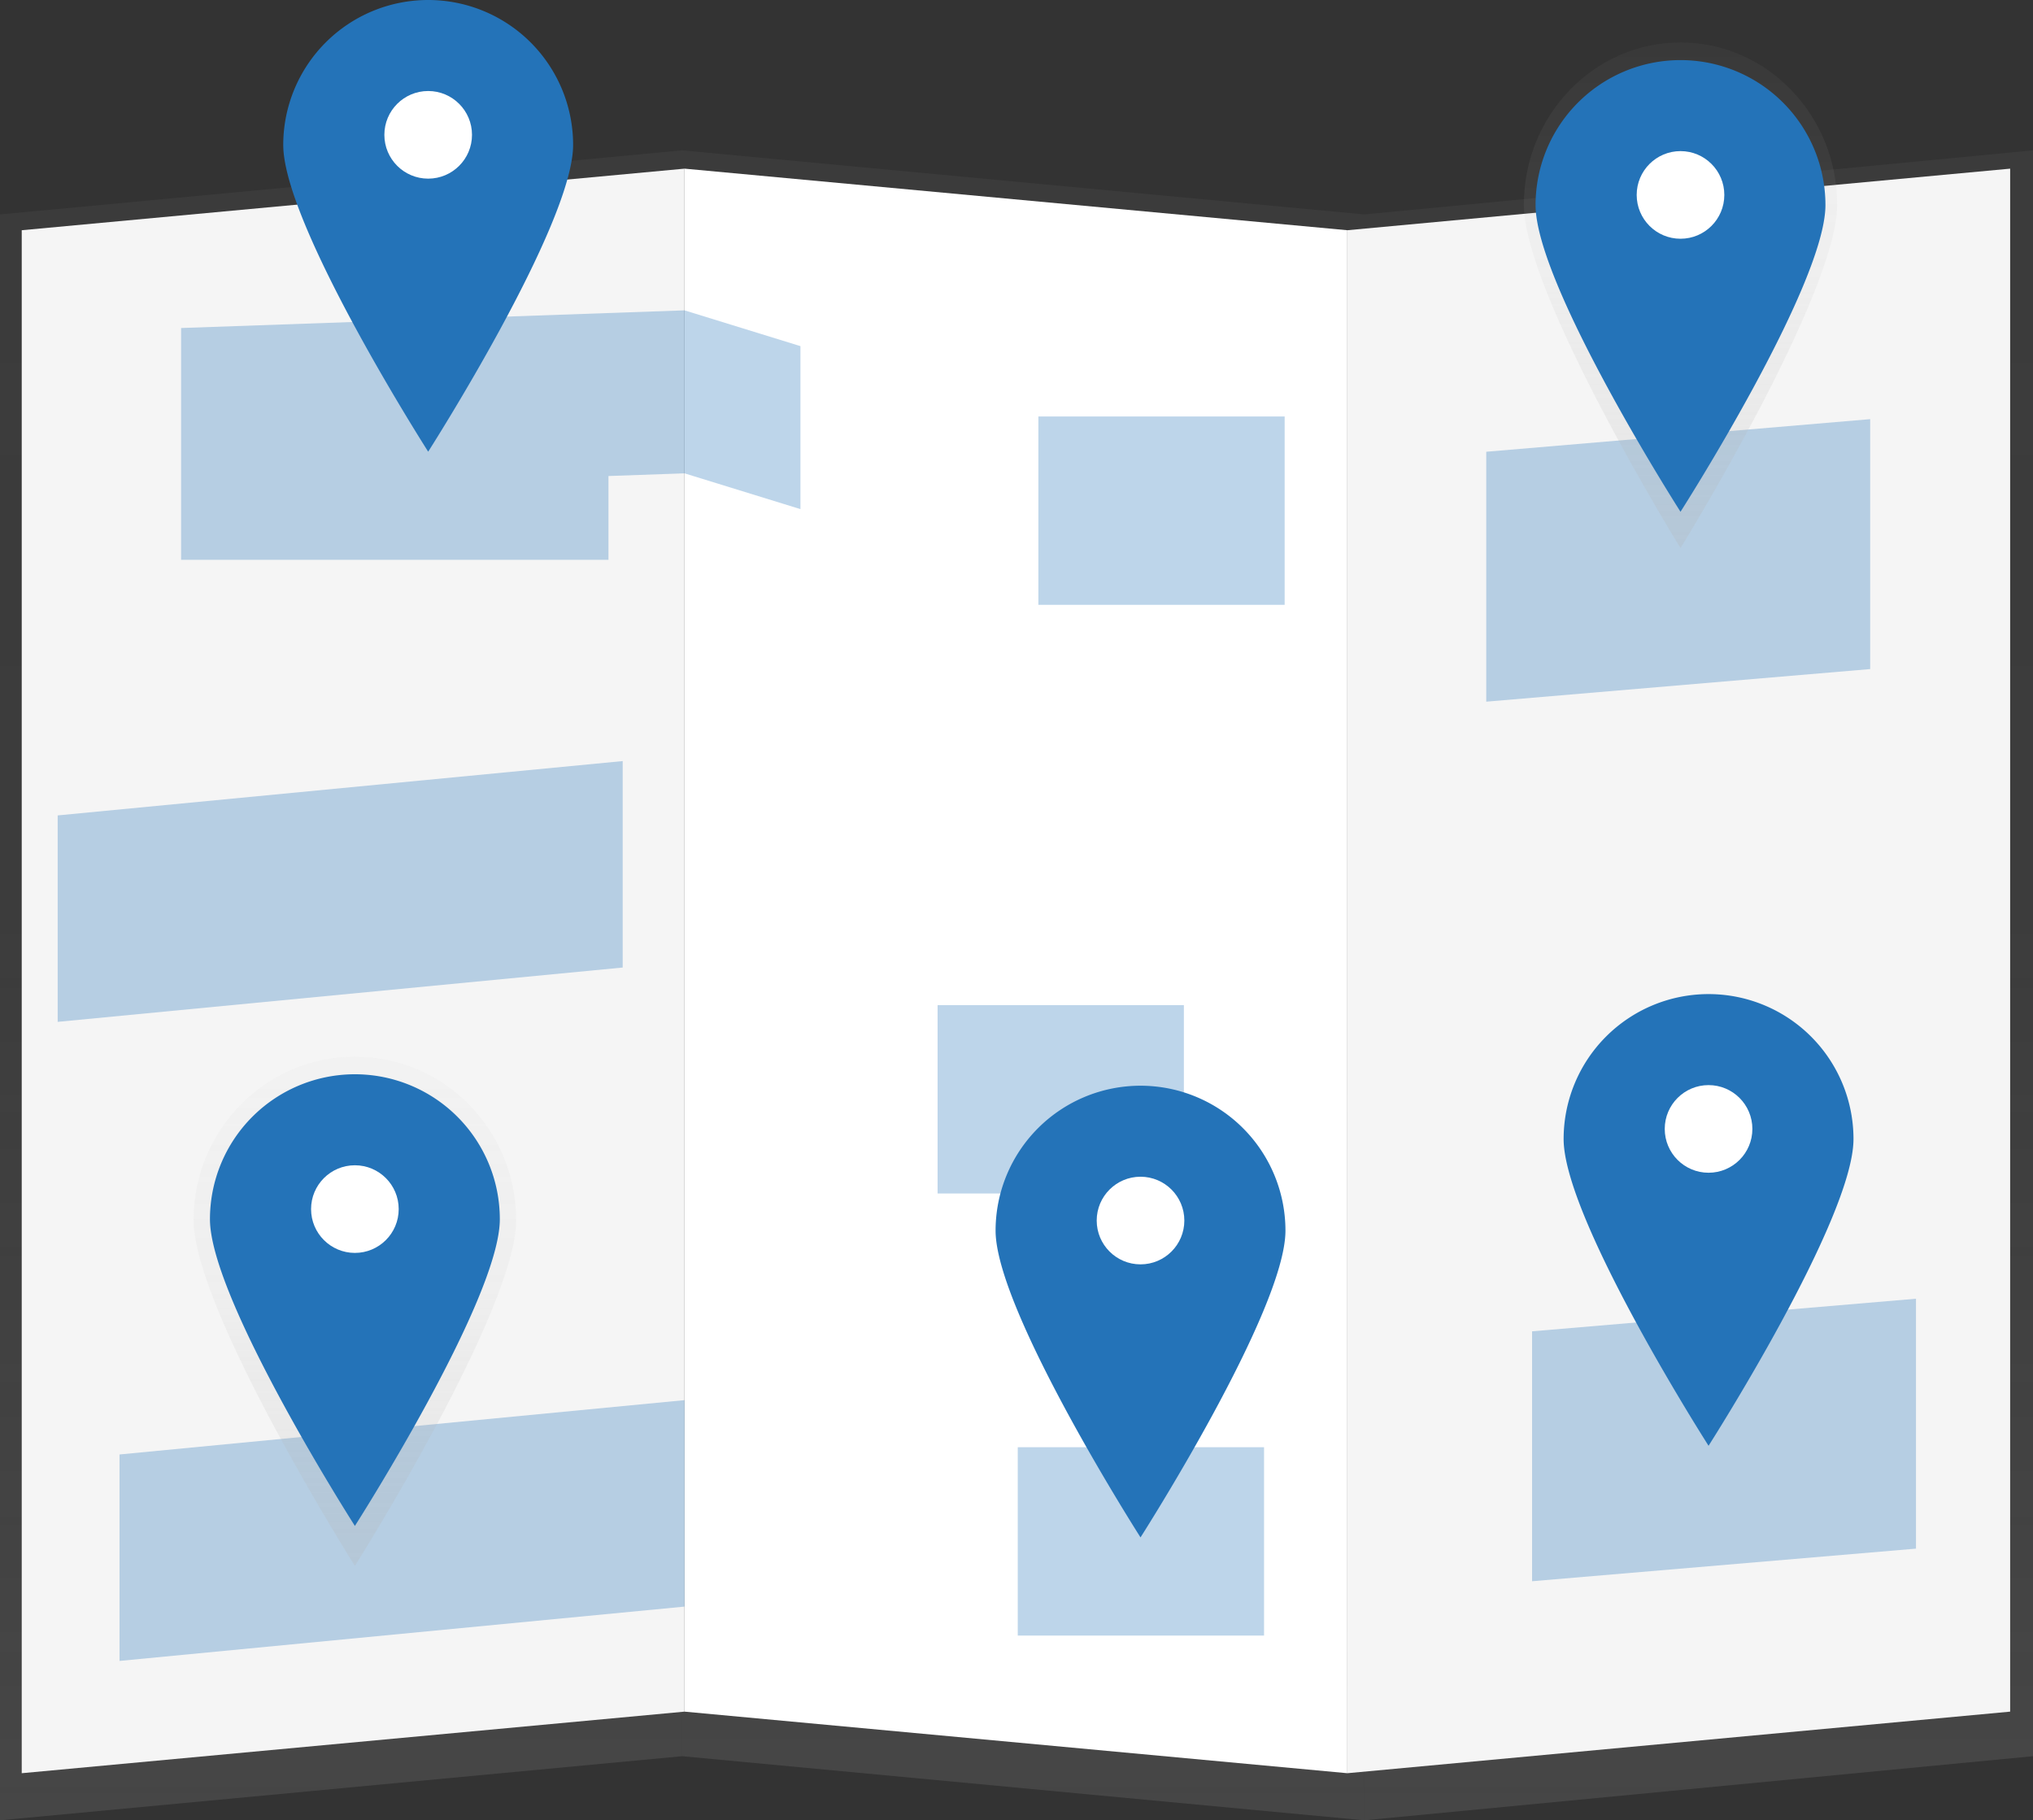 <svg height="794.699" viewBox="0 0 887.591 794.699" width="887.591" xmlns="http://www.w3.org/2000/svg" xmlns:xlink="http://www.w3.org/1999/xlink"><rect x="0" y="0" width="887.591" height="794.699" fill="#333333" stroke="none"/><linearGradient id="a" gradientUnits="userSpaceOnUse" x1="148.905" x2="148.905" y1="794.699" y2="65.634"><stop offset="0" stop-color="#808080" stop-opacity=".25"/><stop offset=".535" stop-color="#808080" stop-opacity=".12"/><stop offset="1" stop-color="#808080" stop-opacity=".1"/></linearGradient><linearGradient id="b" x1="446.716" x2="446.716" xlink:href="#a" y1="794.699" y2="65.634"/><linearGradient id="c" x1="741.606" x2="741.606" xlink:href="#a" y1="794.699" y2="65.634"/><linearGradient id="d" gradientUnits="userSpaceOnUse" x1="889.9" x2="889.9" y1="291.937" y2="71.206"><stop offset="0" stop-color="#b3b3b3" stop-opacity=".25"/><stop offset=".535" stop-color="#b3b3b3" stop-opacity=".1"/><stop offset="1" stop-color="#b3b3b3" stop-opacity=".05"/></linearGradient><linearGradient id="e" gradientUnits="userSpaceOnUse" x1="733.695" x2="733.695" y1="105.86" y2="63.032"><stop offset="0" stop-opacity=".12"/><stop offset=".551" stop-opacity=".09"/><stop offset="1" stop-opacity=".02"/></linearGradient><linearGradient id="f" x1="311.146" x2="311.146" xlink:href="#d" y1="736.281" y2="513.99"/><linearGradient id="g" gradientUnits="userSpaceOnUse" x1="154.941" x2="154.941" y1="549.261" y2="506.13"><stop offset=".005" stop-opacity=".12"/><stop offset=".551" stop-opacity=".09"/><stop offset="1" stop-opacity=".05"/></linearGradient><path d="m297.81 766.722-297.81 27.977v-701.088l297.81-27.977z" fill="url(#a)"/><path d="m297.81 766.722 297.811 27.977v-701.088l-297.811-27.977z" fill="url(#b)"/><path d="m887.591 766.722-291.97 27.977v-701.088l291.97-27.977z" fill="url(#c)"/><path d="m298.865 747.261-289.377 26.882v-673.632l289.377-26.882z" fill="#f5f5f5"/><path d="m298.865 747.261 289.377 26.882v-673.632l-289.377-26.882z" fill="#fff"/><path d="m877.618 747.261-289.376 26.882v-673.632l289.376-26.882z" fill="#f5f5f5"/><g fill="#2473b8"><path d="m298.865 135.494-219.8 7.712v30.045 41.113 30.045h186.592v-36.592l33.208-1.165 50.601 15.619v-71.158z" opacity=".3"/><path d="m298.865 701.403-246.682 23.72v-90.134l246.682-23.72z" opacity=".3"/><path d="m271.865 422.403-246.682 23.72v-90.134l246.682-23.72z" opacity=".3"/><path d="m444.344 631.826h107.528v82.227h-107.528z" opacity=".3"/><path d="m409.344 438.826h107.528v82.227h-107.528z" opacity=".3"/><path d="m453.344 181.826h107.528v82.227h-107.528z" opacity=".3"/><path d="m836.505 676.102-167.617 14.232v-109.109l167.617-14.232z" opacity=".3"/><path d="m816.505 292.102-167.617 14.232v-109.109l167.617-14.232z" opacity=".3"/></g><path d="m958.282 142.038c0 39.119-68.382 149.899-68.382 149.899s-68.382-110.78-68.382-149.899 30.616-70.832 68.382-70.832 68.382 31.712 68.382 70.832z" fill="url(#d)" transform="translate(-156.205 -52.65)"/><ellipse cx="733.695" cy="84.446" fill="url(#e)" rx="20.674" ry="21.414"/><path d="m953.177 142.165c0 34.947-63.277 133.912-63.277 133.912s-63.277-98.965-63.277-133.912a63.277 63.277 0 1 1 126.554 0z" fill="#2473b8" transform="translate(-156.205 -52.65)"/><circle cx="733.695" cy="85.1" fill="#fff" r="19.13"/><path d="m381.558 585.322c0 39.396-70.411 150.959-70.411 150.959s-70.411-111.563-70.411-150.959 31.524-71.332 70.411-71.332 70.411 31.937 70.411 71.332z" fill="url(#f)" transform="translate(-156.205 -52.65)"/><ellipse cx="154.941" cy="527.695" fill="url(#g)" rx="21.287" ry="21.566"/><path d="m374.423 584.927c0 34.947-63.277 133.912-63.277 133.912s-63.277-98.965-63.277-133.912a63.277 63.277 0 1 1 126.554 0z" fill="#2473b8" transform="translate(-156.205 -52.65)"/><circle cx="154.941" cy="527.862" fill="#fff" r="19.13"/><path d="m717.423 589.927c0 34.947-63.277 133.912-63.277 133.912s-63.277-98.965-63.277-133.912a63.277 63.277 0 1 1 126.554 0z" fill="#2473b8" transform="translate(-156.205 -52.65)"/><circle cx="497.941" cy="532.862" fill="#fff" r="19.13"/><path d="m965.423 549.927c0 34.947-63.277 133.912-63.277 133.912s-63.277-98.965-63.277-133.912a63.277 63.277 0 1 1 126.554 0z" fill="#2473b8" transform="translate(-156.205 -52.65)"/><circle cx="745.941" cy="492.862" fill="#fff" r="19.13"/><path d="m406.423 115.927c0 34.947-63.277 133.912-63.277 133.912s-63.277-98.965-63.277-133.912a63.277 63.277 0 1 1 126.554 0z" fill="#2473b8" transform="translate(-156.205 -52.65)"/><circle cx="186.941" cy="58.862" fill="#fff" r="19.13"/></svg>
